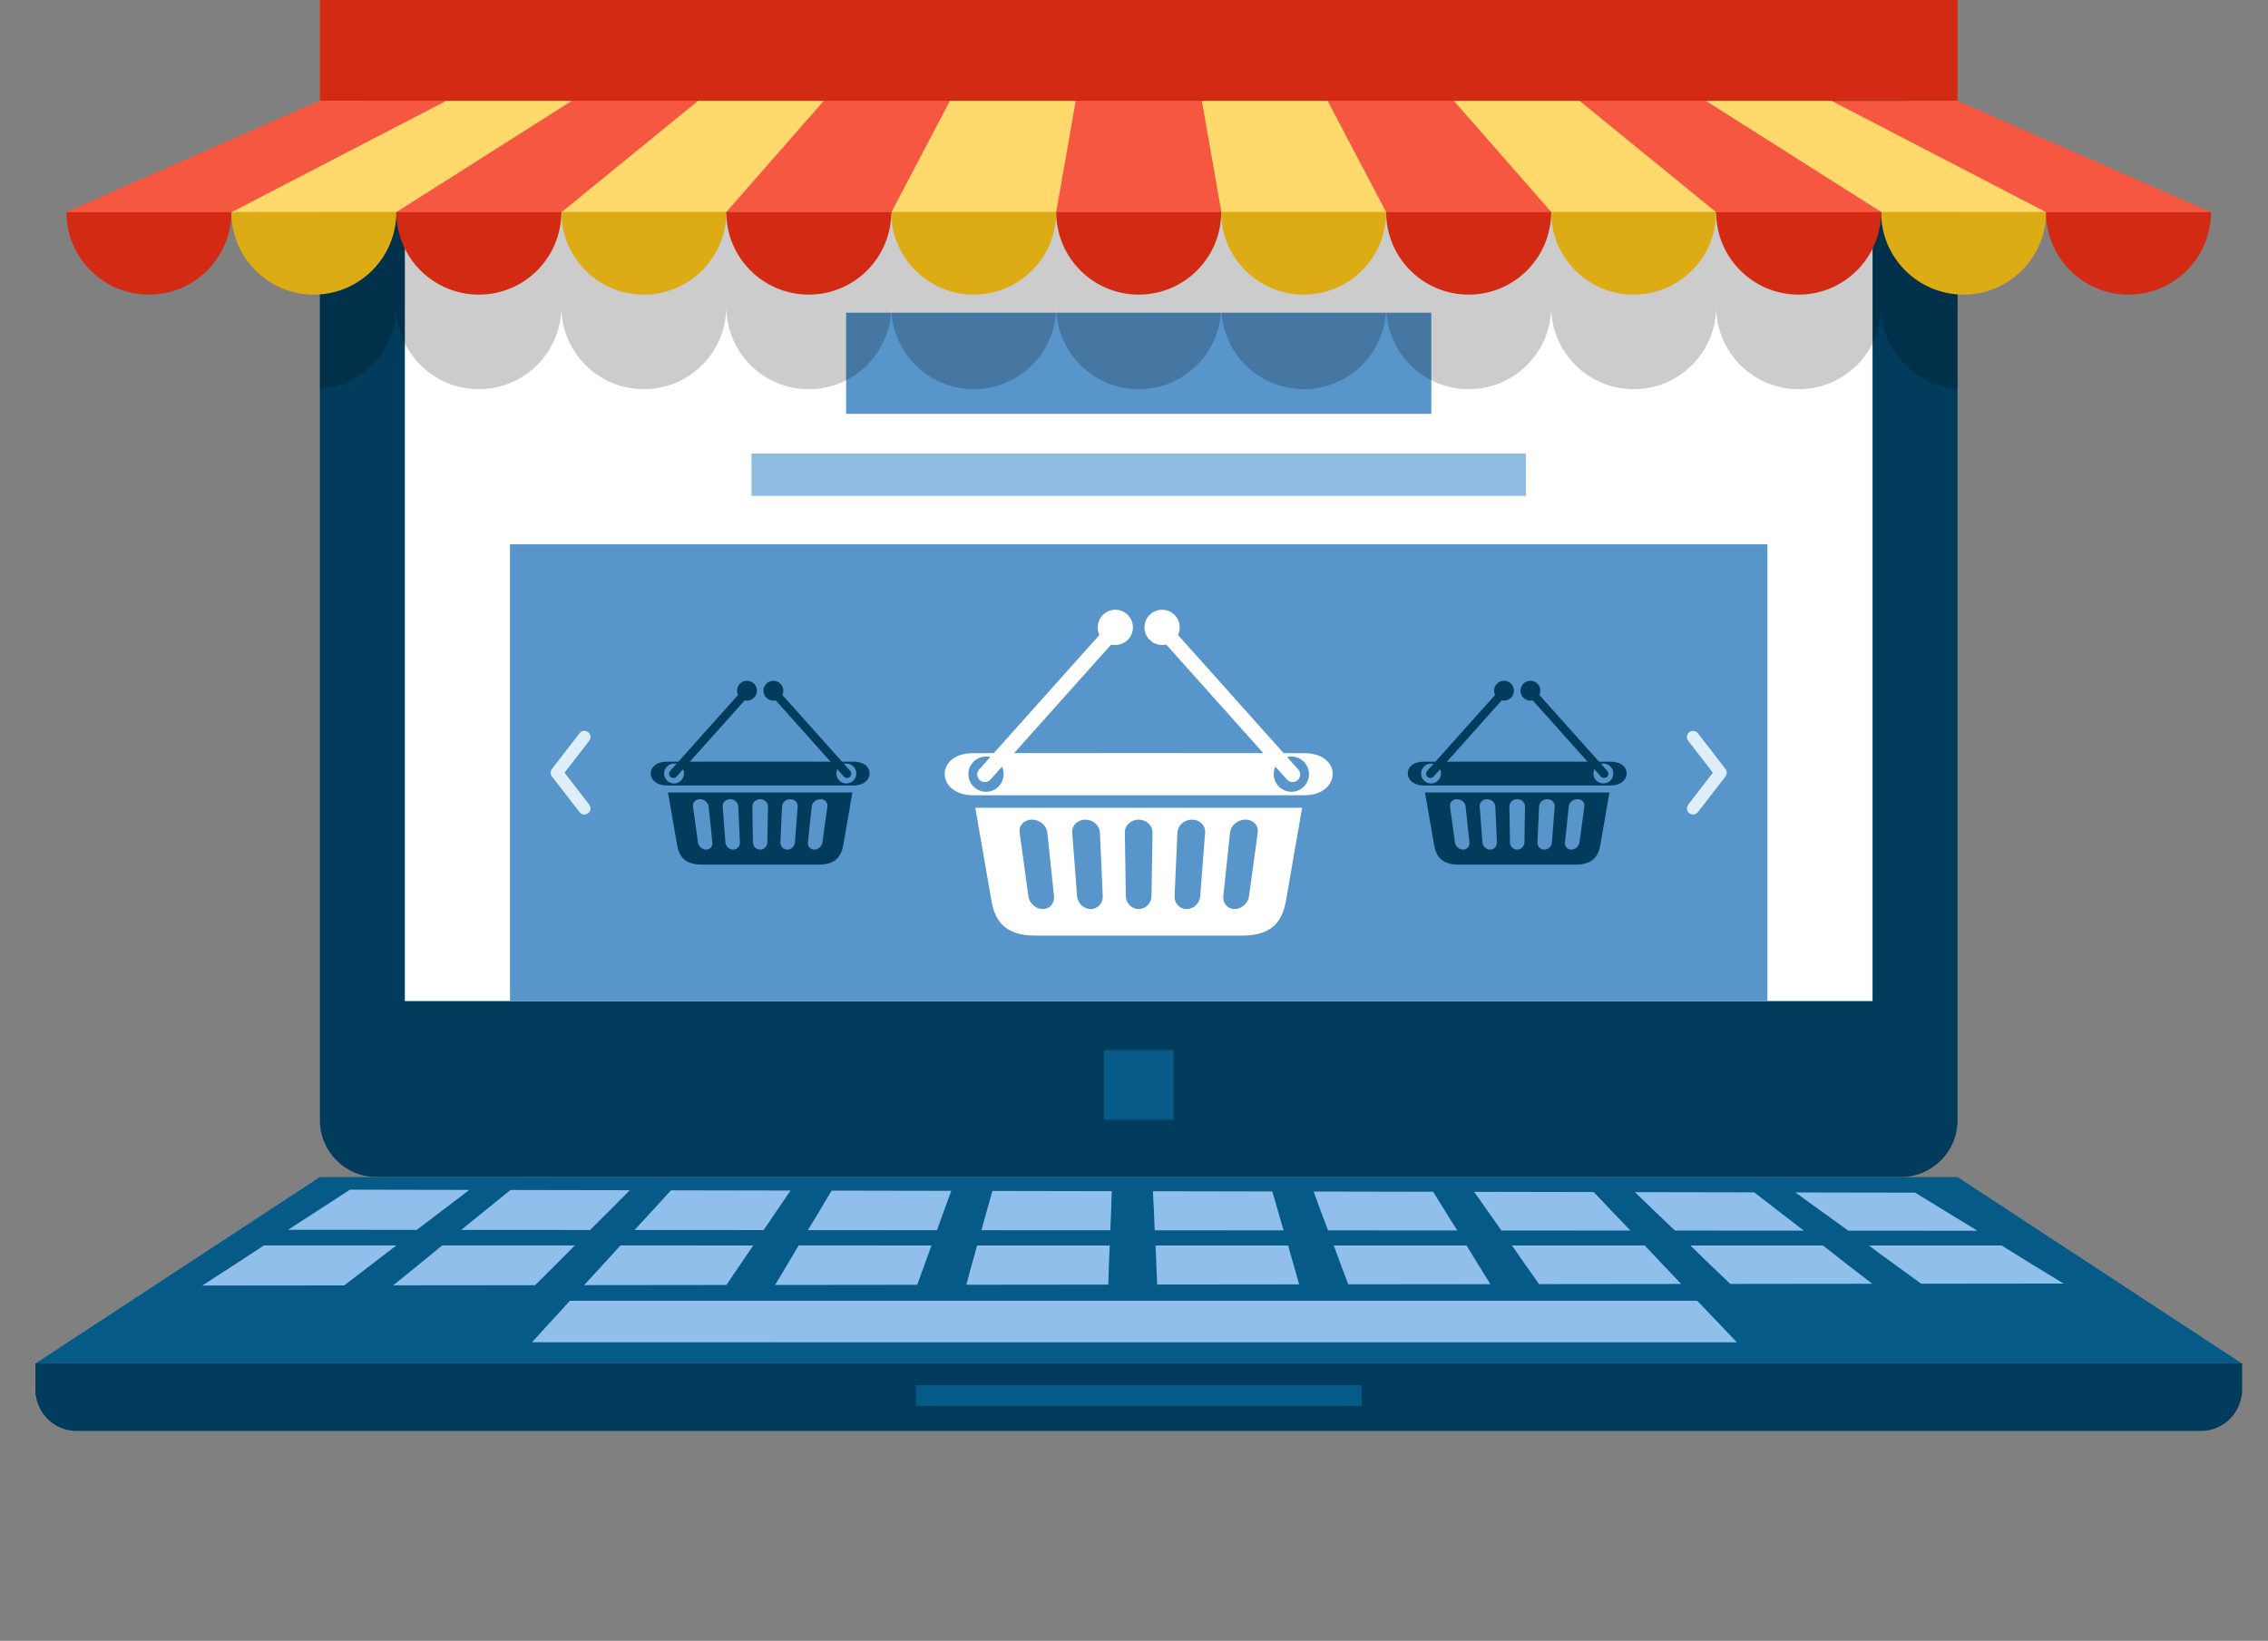 <?xml version="1.0" encoding="utf-8"?>
<!-- Generator: Adobe Illustrator 16.0.0, SVG Export Plug-In . SVG Version: 6.00 Build 0)  -->
<!DOCTYPE svg PUBLIC "-//W3C//DTD SVG 1.1//EN" "http://www.w3.org/Graphics/SVG/1.1/DTD/svg11.dtd">
<svg version="1.1" id="Layer_1" xmlns="http://www.w3.org/2000/svg" xmlns:xlink="http://www.w3.org/1999/xlink" x="0px" y="0px"
	 width="209px" height="151.217px" viewBox="0 0 209 151.217" enable-background="new 0 0 209 151.217" xml:space="preserve">
<rect x="0" y="0" width="209" height="151.217" fill="#808080" stroke="none"/>
<g>
	<g>
		<path fill-rule="evenodd" clip-rule="evenodd" fill="#013C5C" d="M34.699,9.294h140.47c2.871,0,5.22,2.349,5.22,5.22v88.743
			c0,2.869-2.349,5.219-5.22,5.219H34.699c-2.871,0-5.22-2.35-5.22-5.219V14.515C29.479,11.644,31.828,9.294,34.699,9.294z"/>
		<rect x="37.309" y="19.65" fill-rule="evenodd" clip-rule="evenodd" fill="#FFFFFF" width="135.25" height="72.608"/>
		<circle fill-rule="evenodd" clip-rule="evenodd" fill="#5895CB" cx="104.934" cy="14.657" r="1.898"/>
		<rect x="101.726" y="96.778" fill-rule="evenodd" clip-rule="evenodd" fill="#055A87" width="6.417" height="6.417"/>
		<polygon fill-rule="evenodd" clip-rule="evenodd" fill="#055A87" points="29.479,108.477 180.39,108.477 206.6,125.658 
			3.269,125.658 		"/>
		<path fill-rule="evenodd" clip-rule="evenodd" fill="#013C5C" d="M3.269,125.658H206.6v2.443c0,2.072-1.698,3.771-3.772,3.771
			H7.041c-2.075,0-3.772-1.699-3.772-3.771V125.658z"/>
		<rect x="3.269" y="125.658" fill-rule="evenodd" clip-rule="evenodd" fill="#013C5C" width="203.331" height="2.926"/>
	</g>
	<path fill-rule="evenodd" clip-rule="evenodd" fill="#8FBFEA" d="M172.377,118.313v-0.125l0.16,0.125H172.377L172.377,118.313z
		 M172.377,114.904c0.736,0.549,1.477,1.094,2.244,1.645c0.81,0.582,1.614,1.174,2.421,1.758c4.355-0.004,8.728-0.008,13.12-0.014
		c-0.957-0.584-1.916-1.168-2.872-1.752c-0.958-0.584-1.896-1.17-2.834-1.756c-4.038,0-8.077,0-12.079,0V114.904L172.377,114.904z
		 M172.377,113.418v-3.512l4.102,0.008c0.976,0.586,1.914,1.17,2.872,1.756c0.957,0.584,1.915,1.168,2.872,1.752
		C178.932,113.42,175.654,113.418,172.377,113.418z M172.377,109.906v3.512l-2.055-0.002c-0.808-0.586-1.633-1.172-2.44-1.76
		c-0.68-0.492-1.348-0.988-2.046-1.484v-0.277L172.377,109.906L172.377,109.906z M172.377,114.785v0.119l-0.159-0.119H172.377
		L172.377,114.785z M172.377,118.188c-0.7-0.545-1.419-1.088-2.13-1.637c-0.755-0.584-1.501-1.178-2.252-1.766h-2.159v3.533
		l6.541-0.006V118.188L172.377,118.188z M165.836,113.414l0.395,0.002l-0.395-0.305V113.414z M52.515,119.879h103.891l3.65,3.824
		H49.018L52.515,119.879L52.515,119.879z M165.836,109.895v0.277c-0.13-0.094-0.261-0.186-0.395-0.279L165.836,109.895
		L165.836,109.895z M165.836,113.111c-0.634-0.486-1.258-0.973-1.896-1.459c-0.77-0.586-1.501-1.178-2.29-1.768
		c-3.679-0.006-7.339-0.012-10.999-0.02c0.638,0.592,1.233,1.188,1.839,1.773c0.613,0.594,1.239,1.18,1.858,1.77l11.488,0.006
		V113.111L165.836,113.111z M165.836,114.785v3.533l-6.382,0.008c-0.619-0.59-1.238-1.18-1.858-1.77
		c-0.619-0.59-1.201-1.182-1.82-1.771C159.129,114.785,162.482,114.785,165.836,114.785L165.836,114.785z M42.871,118.449v-3.672
		c3.354,0,6.72,0,10.099,0.002c-0.6,0.611-1.214,1.227-1.82,1.834c-0.613,0.613-1.221,1.221-1.84,1.83L42.871,118.449
		L42.871,118.449z M42.871,113.348v-0.305c0.631-0.512,1.271-1.021,1.896-1.533c0.751-0.611,1.502-1.227,2.271-1.842
		c3.66,0.008,7.32,0.014,11,0.021c-0.601,0.611-1.215,1.229-1.821,1.834c-0.614,0.613-1.24,1.221-1.84,1.832
		C50.542,113.352,46.708,113.352,42.871,113.348L42.871,113.348z M42.871,109.947l0.376-0.287h-0.376V109.947L42.871,109.947z
		 M57.174,114.779c4.074,0,8.146,0,12.239,0.002c-0.413,0.607-0.838,1.219-1.239,1.82c-0.406,0.611-0.826,1.217-1.239,1.822
		c-4.373,0.004-8.747,0.01-13.102,0.014c0.564-0.607,1.115-1.215,1.671-1.828C56.054,116.006,56.63,115.389,57.174,114.779
		L57.174,114.779z M73.599,114.779c4.073,0,8.166,0.002,12.238,0.002c-0.207,0.604-0.442,1.211-0.657,1.813
		c-0.216,0.605-0.431,1.207-0.657,1.811c-4.374,0.006-8.747,0.012-13.102,0.014c0.375-0.605,0.732-1.211,1.089-1.816
		C72.867,115.996,73.242,115.389,73.599,114.779L73.599,114.779z M90.042,114.781c4.074,0,8.146,0,12.22,0
		c-0.019,0.602-0.057,1.203-0.075,1.805c-0.019,0.6-0.037,1.201-0.056,1.801c-4.374,0.004-8.729,0.008-13.083,0.014
		c0.169-0.604,0.319-1.205,0.488-1.809C89.704,115.99,89.892,115.385,90.042,114.781L90.042,114.781z M106.484,114.781
		c4.054,0,8.128,0,12.22,0c0.168,0.6,0.328,1.197,0.507,1.795c0.178,0.596,0.337,1.195,0.507,1.791
		c-4.374,0.006-8.729,0.01-13.083,0.014c-0.019-0.598-0.047-1.199-0.075-1.797C106.532,115.982,106.503,115.381,106.484,114.781
		L106.484,114.781z M122.909,114.783c4.073,0,8.146,0,12.238,0c0.357,0.596,0.721,1.188,1.089,1.783
		c0.364,0.592,0.732,1.189,1.108,1.783c-4.374,0.006-8.747,0.01-13.102,0.014c-0.226-0.596-0.451-1.193-0.675-1.789
		C123.34,115.979,123.133,115.381,122.909,114.783L122.909,114.783z M139.333,114.783c4.073,0.002,8.165,0.002,12.238,0.002
		c0.564,0.592,1.108,1.184,1.671,1.773c0.563,0.592,1.126,1.182,1.689,1.771c-4.374,0.006-8.747,0.01-13.102,0.014
		c-0.413-0.592-0.833-1.182-1.258-1.777C140.151,115.975,139.746,115.379,139.333,114.783L139.333,114.783z M61.83,109.697
		c3.66,0.006,7.339,0.014,11.019,0.021c-0.414,0.607-0.827,1.217-1.24,1.822c-0.413,0.607-0.826,1.215-1.238,1.82
		c-3.96,0-7.94-0.004-11.901-0.004c0.563-0.609,1.133-1.217,1.689-1.828C60.709,110.924,61.267,110.309,61.83,109.697L61.83,109.697
		z M76.64,109.725c3.66,0.008,7.339,0.016,11.018,0.021c-0.225,0.605-0.442,1.213-0.657,1.813c-0.216,0.607-0.45,1.209-0.657,1.813
		c-3.96-0.002-7.94-0.004-11.9-0.006c0.357-0.605,0.748-1.205,1.107-1.818C75.904,110.945,76.264,110.332,76.64,109.725
		L76.64,109.725z M91.45,109.754c3.659,0.006,7.32,0.014,10.999,0.021c-0.019,0.6-0.038,1.203-0.056,1.803
		c-0.019,0.602-0.057,1.201-0.075,1.801c-3.96,0-7.921-0.002-11.881-0.004c0.168-0.605,0.338-1.207,0.506-1.809
		C91.111,110.963,91.281,110.357,91.45,109.754L91.45,109.754z M106.241,109.781c3.66,0.008,7.339,0.014,10.999,0.021
		c0.188,0.598,0.357,1.197,0.526,1.793c0.169,0.598,0.337,1.195,0.525,1.795c-3.979-0.004-7.921-0.006-11.881-0.008
		c-0.037-0.6-0.047-1.201-0.075-1.799C106.306,110.982,106.278,110.383,106.241,109.781L106.241,109.781z M121.05,109.809
		c3.661,0.008,7.34,0.014,11.019,0.021c0.376,0.596,0.739,1.188,1.107,1.787c0.363,0.588,0.732,1.186,1.107,1.779
		c-3.979-0.002-7.94-0.002-11.9-0.006c-0.225-0.596-0.451-1.191-0.676-1.789C121.482,111.006,121.275,110.408,121.05,109.809
		L121.05,109.809z M135.842,109.838c3.66,0.006,7.339,0.014,11.018,0.02c0.582,0.596,1.126,1.188,1.689,1.777
		s1.126,1.182,1.708,1.771c-3.979-0.002-7.939-0.004-11.9-0.006c-0.414-0.596-0.838-1.191-1.258-1.779
		C136.674,111.023,136.272,110.432,135.842,109.838z M42.871,109.66v0.287c-0.685,0.521-1.375,1.043-2.045,1.559
		c-0.803,0.617-1.614,1.227-2.422,1.84l-2.027-0.002v-3.695L42.871,109.66L42.871,109.66z M42.871,113.043
		c-0.125,0.102-0.25,0.205-0.375,0.305h0.375V113.043L42.871,113.043z M42.871,114.777v3.672l-6.494,0.006v-0.119
		c0.716-0.57,1.41-1.137,2.121-1.717c0.741-0.605,1.501-1.227,2.252-1.842H42.871L42.871,114.777z M36.377,114.895l0.15-0.117h-0.15
		V114.895z M36.377,109.648v3.695c-3.284-0.002-6.566-0.004-9.835-0.004c0.938-0.617,1.899-1.23,2.853-1.848
		c0.941-0.613,1.896-1.234,2.854-1.852L36.377,109.648L36.377,109.648z M36.377,114.777v0.117c-0.741,0.576-1.496,1.152-2.253,1.727
		c-0.807,0.613-1.595,1.227-2.402,1.84c-4.374,0.004-8.729,0.008-13.083,0.014c0.957-0.615,1.899-1.229,2.853-1.848
		c0.942-0.613,1.896-1.234,2.834-1.852C28.332,114.777,32.354,114.777,36.377,114.777L36.377,114.777z M36.377,118.336l-0.15,0.119
		h0.15V118.336z"/>
	<rect x="77.97" y="28.817" fill-rule="evenodd" clip-rule="evenodd" fill="#5895CB" width="53.928" height="9.325"/>
	<path opacity="0.2" fill-rule="evenodd" clip-rule="evenodd" d="M51.727,28.266c0,4.198,3.403,7.602,7.602,7.602
		c4.198,0,7.601-3.403,7.601-7.602c0,4.198,3.403,7.602,7.601,7.602c4.198,0,7.601-3.403,7.601-7.602
		c0,4.198,3.404,7.602,7.602,7.602c4.198,0,7.601-3.403,7.601-7.602c0,4.198,3.403,7.602,7.602,7.602
		c4.198,0,7.601-3.403,7.601-7.602c0,4.198,3.403,7.602,7.602,7.602c4.198,0,7.601-3.403,7.601-7.602
		c0,4.198,3.403,7.602,7.601,7.602c4.198,0,7.602-3.403,7.602-7.602c0,4.198,3.403,7.602,7.601,7.602
		c4.199,0,7.602-3.403,7.602-7.602c0,4.198,3.403,7.602,7.601,7.602s7.602-3.403,7.602-7.602c0,4.011,3.106,7.296,7.044,7.581
		V14.515c0-2.871-2.349-5.22-5.22-5.22H34.699c-2.871,0-5.22,2.349-5.22,5.22v21.332c3.938-0.285,7.044-3.57,7.044-7.581
		c0,4.198,3.403,7.602,7.602,7.602C48.323,35.867,51.727,32.464,51.727,28.266z"/>
	<rect x="46.997" y="50.164" fill-rule="evenodd" clip-rule="evenodd" fill="#5895CB" width="115.875" height="42.095"/>
	<rect x="69.252" y="41.789" fill-rule="evenodd" clip-rule="evenodd" fill="#90BCE2" width="71.363" height="3.908"/>
	<g>
		<path fill="#DFEEFB" d="M155.571,68.268c-0.19-0.247-0.145-0.602,0.102-0.792c0.247-0.191,0.602-0.146,0.792,0.102l2.534,3.28
			c0.018,0.021,0.033,0.044,0.047,0.068l0.003,0.004l0.002,0.006l0.002,0.004c0.008,0.014,0.016,0.029,0.022,0.044l0.011,0.028
			l0.004,0.011l0.011,0.037l0.01,0.039c0.003,0.018,0.005,0.036,0.007,0.053l0,0.002l0.002,0.024l0.001,0.019l0,0.01v0.009l0,0.01
			l-0.001,0.019l-0.002,0.024l0,0.002l-0.007,0.052l-0.01,0.041l-0.011,0.036l-0.004,0.012l-0.011,0.028l-0.022,0.044l-0.002,0.004
			l-0.002,0.005l-0.003,0.004c-0.014,0.024-0.029,0.046-0.046,0.068l-2.535,3.282c-0.19,0.246-0.545,0.292-0.792,0.101
			c-0.247-0.191-0.292-0.545-0.102-0.793l2.274-2.944L155.571,68.268z"/>
		<path fill="#DFEEFB" d="M53.403,67.577c0.19-0.248,0.545-0.293,0.792-0.102c0.247,0.19,0.292,0.545,0.102,0.792l-2.274,2.942
			l2.274,2.944c0.19,0.248,0.145,0.602-0.102,0.793c-0.246,0.19-0.601,0.145-0.792-0.101l-2.535-3.282
			c-0.018-0.021-0.033-0.044-0.047-0.068l-0.002-0.004l-0.002-0.005l-0.002-0.004c-0.008-0.015-0.016-0.029-0.022-0.044
			l-0.011-0.028l-0.005-0.012l-0.011-0.036l-0.009-0.041c-0.003-0.016-0.006-0.034-0.008-0.052v-0.002l-0.002-0.024l0-0.019
			l-0.001-0.01v-0.009l0.001-0.01l0-0.019l0.002-0.024v-0.002l0.008-0.053l0.009-0.039l0.011-0.037l0.005-0.011l0.011-0.028
			c0.006-0.015,0.014-0.029,0.022-0.044l0.002-0.004l0.002-0.006l0.002-0.004c0.014-0.024,0.03-0.047,0.047-0.068L53.403,67.577z"/>
	</g>
	<rect x="84.398" y="127.662" fill-rule="evenodd" clip-rule="evenodd" fill="#055A87" width="41.072" height="1.914"/>
	<g>
		<path fill-rule="evenodd" clip-rule="evenodd" fill="#FFFFFF" d="M119.003,73.289h1.19c3.418,0,3.563-3.872,0-3.876l-1.19-0.002
			v0.309l0,0c0.897,0,1.624,0.727,1.624,1.625c0,0.896-0.727,1.624-1.624,1.624l0,0V73.289z M90.864,73.289h28.139v-0.322
			c-0.896,0-1.624-0.727-1.624-1.624c0-0.897,0.727-1.623,1.624-1.625V69.41c-9.378-0.014-18.759-0.014-28.139,0v0.309l0,0
			c0.897,0,1.624,0.727,1.624,1.625c0,0.896-0.727,1.624-1.624,1.624l0,0V73.289z M89.674,73.289h1.189v-0.322
			c-0.896,0-1.623-0.727-1.623-1.624c0-0.897,0.727-1.623,1.623-1.625V69.41l-1.189,0.002C86.11,69.417,86.256,73.289,89.674,73.289
			z"/>
		<circle fill-rule="evenodd" clip-rule="evenodd" fill="#FFFFFF" cx="107.089" cy="57.819" r="1.624"/>
		<path fill-rule="evenodd" clip-rule="evenodd" fill="#FFFFFF" d="M119.634,70.912l-11.08-12.392
			c-0.256-0.286-0.7-0.311-0.985-0.055l0,0c-0.286,0.256-0.311,0.699-0.056,0.986l11.08,12.392c0.255,0.285,0.699,0.31,0.985,0.054
			l0,0C119.865,71.641,119.89,71.199,119.634,70.912z"/>
		<circle fill-rule="evenodd" clip-rule="evenodd" fill="#FFFFFF" cx="102.778" cy="57.819" r="1.624"/>
		<path fill-rule="evenodd" clip-rule="evenodd" fill="#FFFFFF" d="M90.233,70.912l12.084-13.517c0.256-0.285,0.7-0.311,0.986-0.054
			l0,0c0.286,0.255,0.311,0.699,0.055,0.984L91.274,71.843c-0.256,0.285-0.7,0.31-0.986,0.054l0,0
			C90.002,71.641,89.978,71.199,90.233,70.912z"/>
		<path fill-rule="evenodd" clip-rule="evenodd" fill="#FFFFFF" d="M114.319,74.441h5.674l-1.486,8.557
			c-0.319,1.842-1.221,3.229-4.05,3.229h-0.138v-2.58c0.402-0.197,0.716-0.6,0.779-1.06c0.133-0.976,0.269-1.953,0.403-2.929
			c0.133-0.976,0.269-1.953,0.403-2.93c0.089-0.655-0.418-1.193-1.131-1.193l0,0c-0.156,0-0.31,0.026-0.454,0.073V74.441z
			 M109.647,74.441h4.672v1.168c-0.514,0.169-0.917,0.608-0.97,1.12c-0.101,0.977-0.207,1.954-0.309,2.93
			c-0.103,0.976-0.208,1.953-0.31,2.929c-0.069,0.656,0.399,1.191,1.041,1.191l0,0c0.19,0,0.377-0.048,0.548-0.132v2.58h-4.672
			V83.74c0.509-0.134,0.914-0.601,0.957-1.152c0.074-0.976,0.151-1.953,0.225-2.929s0.151-1.953,0.225-2.93
			c0.049-0.655-0.487-1.193-1.201-1.193l0,0c-0.069,0-0.138,0.006-0.206,0.015V74.441z M104.93,74.441h4.717v1.11
			c-0.621,0.092-1.12,0.587-1.146,1.178c-0.042,0.977-0.088,1.954-0.131,2.93c-0.042,0.976-0.088,1.953-0.131,2.929
			c-0.028,0.656,0.472,1.191,1.111,1.191l0,0c0.102,0,0.202-0.014,0.297-0.039v2.487h-4.717v-2.448c0.641,0,1.171-0.536,1.182-1.191
			c0.016-0.976,0.031-1.953,0.047-2.929s0.031-1.953,0.047-2.93c0.01-0.655-0.562-1.193-1.274-1.193l0,0h-0.001V74.441z
			 M100.213,74.441h4.717v1.095c-0.71,0.001-1.286,0.538-1.275,1.193c0.016,0.977,0.03,1.954,0.047,2.93
			c0.017,0.976,0.029,1.953,0.045,2.929c0.011,0.656,0.545,1.191,1.183,1.191l0,0h0v2.448h-4.717V83.74
			c0.096,0.025,0.195,0.039,0.298,0.039l0,0c0.639,0,1.138-0.535,1.109-1.191c-0.042-0.976-0.086-1.953-0.129-2.929
			c-0.043-0.976-0.089-1.953-0.132-2.93c-0.026-0.593-0.524-1.088-1.146-1.178V74.441z M95.543,74.441h4.67v1.11
			c-0.066-0.009-0.133-0.015-0.201-0.015l0,0c-0.713,0-1.255,0.538-1.205,1.193c0.075,0.977,0.149,1.954,0.225,2.93
			s0.148,1.953,0.223,2.929c0.042,0.552,0.448,1.019,0.958,1.152v2.487h-4.67v-2.58c0.171,0.084,0.357,0.132,0.547,0.132l0,0
			c0.642,0,1.107-0.535,1.039-1.191c-0.103-0.976-0.204-1.953-0.308-2.929s-0.208-1.953-0.31-2.93
			c-0.053-0.513-0.455-0.952-0.968-1.12V74.441z M95.411,86.227c-2.829,0-3.73-1.387-4.051-3.229l-1.485-8.557h5.669v1.168
			c-0.143-0.047-0.295-0.073-0.451-0.073l0,0c-0.713,0-1.22,0.538-1.131,1.193c0.133,0.977,0.269,1.954,0.403,2.93
			s0.268,1.953,0.401,2.929c0.063,0.46,0.375,0.862,0.778,1.06v2.58H95.411z"/>
	</g>
	<g>
		<g>
			<path fill-rule="evenodd" clip-rule="evenodd" fill="#013C5C" d="M77.993,72.384h0.671c1.929,0,2.011-2.185,0-2.188l-0.671-0.001
				v0.174l0,0c0.506,0,0.916,0.411,0.916,0.917c0,0.505-0.41,0.915-0.916,0.915l0,0V72.384z M62.114,72.384h15.879v-0.182
				c-0.506,0-0.917-0.41-0.917-0.915c0-0.506,0.41-0.917,0.917-0.917v-0.174c-5.293-0.009-10.586-0.009-15.879,0v0.174
				c0.506,0,0.916,0.411,0.916,0.917c0,0.505-0.41,0.915-0.916,0.915V72.384z M61.442,72.384h0.671v-0.182
				c-0.506,0-0.917-0.41-0.917-0.915c0-0.506,0.41-0.917,0.917-0.917v-0.174l-0.671,0.001
				C59.431,70.199,59.514,72.384,61.442,72.384z"/>
			<circle fill-rule="evenodd" clip-rule="evenodd" fill="#013C5C" cx="71.27" cy="63.654" r="0.916"/>
			<path fill-rule="evenodd" clip-rule="evenodd" fill="#013C5C" d="M78.349,71.042l-6.252-6.993
				c-0.145-0.162-0.395-0.176-0.556-0.03l0,0c-0.162,0.144-0.175,0.394-0.031,0.555l6.252,6.993
				c0.144,0.162,0.395,0.175,0.556,0.032l0,0C78.479,71.454,78.494,71.204,78.349,71.042z"/>
			<circle fill-rule="evenodd" clip-rule="evenodd" fill="#013C5C" cx="68.837" cy="63.654" r="0.916"/>
			<path fill-rule="evenodd" clip-rule="evenodd" fill="#013C5C" d="M61.758,71.042l6.82-7.627c0.145-0.162,0.394-0.176,0.556-0.032
				l0,0c0.162,0.144,0.176,0.395,0.031,0.557l-6.82,7.627c-0.145,0.162-0.395,0.175-0.556,0.032l0,0
				C61.627,71.454,61.613,71.204,61.758,71.042z"/>
			<path fill-rule="evenodd" clip-rule="evenodd" fill="#013C5C" d="M75.349,73.034h3.202l-0.838,4.83
				c-0.18,1.039-0.689,1.82-2.286,1.82h-0.078v-1.456c0.227-0.111,0.404-0.337,0.44-0.598c0.075-0.551,0.152-1.101,0.227-1.651
				c0.075-0.552,0.152-1.103,0.228-1.653c0.05-0.371-0.237-0.673-0.639-0.673l0,0c-0.088,0-0.175,0.014-0.256,0.042V73.034z
				 M72.713,73.034h2.636v0.66c-0.289,0.095-0.517,0.342-0.547,0.631c-0.057,0.551-0.117,1.102-0.175,1.653
				c-0.058,0.55-0.116,1.101-0.174,1.651c-0.038,0.371,0.226,0.673,0.587,0.673l0,0c0.107,0,0.213-0.027,0.31-0.075v1.456h-2.636
				v-1.402c0.287-0.076,0.516-0.338,0.539-0.651c0.042-0.551,0.086-1.101,0.127-1.651c0.042-0.552,0.086-1.103,0.127-1.653
				c0.028-0.371-0.275-0.673-0.677-0.673l0,0c-0.04,0-0.078,0.002-0.116,0.009V73.034z M70.051,73.034h2.662v0.627
				c-0.351,0.05-0.632,0.33-0.647,0.664c-0.024,0.55-0.05,1.102-0.074,1.653c-0.024,0.55-0.051,1.101-0.075,1.651
				c-0.016,0.371,0.267,0.673,0.627,0.673l0,0c0.057,0,0.114-0.008,0.168-0.021v1.402h-2.662v-1.381
				c0.361,0,0.661-0.302,0.667-0.673c0.009-0.551,0.018-1.101,0.026-1.651c0.008-0.552,0.017-1.103,0.026-1.653
				c0.006-0.371-0.317-0.673-0.719-0.673l0,0h0V73.034z M67.389,73.034h2.662v0.619c-0.401,0-0.725,0.303-0.719,0.673
				c0.009,0.55,0.016,1.102,0.026,1.653c0.009,0.55,0.016,1.101,0.025,1.651c0.006,0.371,0.308,0.673,0.667,0.673l0,0h0v1.381
				h-2.662v-1.402c0.054,0.014,0.111,0.021,0.168,0.021l0,0c0.36,0,0.642-0.302,0.626-0.673c-0.024-0.551-0.049-1.101-0.073-1.651
				c-0.024-0.552-0.05-1.103-0.074-1.653c-0.015-0.336-0.296-0.615-0.647-0.666V73.034z M64.754,73.034h2.635v0.626
				c-0.038-0.005-0.075-0.007-0.113-0.007l0,0c-0.402,0-0.708,0.302-0.68,0.673c0.042,0.551,0.084,1.102,0.127,1.653
				c0.043,0.55,0.084,1.101,0.125,1.651c0.023,0.312,0.253,0.575,0.541,0.651v1.402h-2.635v-1.456
				c0.096,0.048,0.201,0.075,0.308,0.075l0,0c0.362,0,0.625-0.302,0.586-0.673c-0.058-0.551-0.115-1.101-0.174-1.651
				c-0.059-0.552-0.118-1.102-0.175-1.653c-0.03-0.289-0.257-0.538-0.546-0.633V73.034z M64.679,79.684
				c-1.596,0-2.105-0.781-2.285-1.82l-0.838-4.83h3.199v0.659c-0.081-0.026-0.167-0.04-0.255-0.04l0,0
				c-0.402,0-0.688,0.302-0.638,0.673c0.075,0.55,0.152,1.102,0.228,1.653c0.076,0.55,0.151,1.101,0.227,1.651
				c0.035,0.261,0.212,0.487,0.439,0.598v1.456H64.679z"/>
		</g>
		<g>
			<path fill-rule="evenodd" clip-rule="evenodd" fill="#013C5C" d="M147.754,72.384h0.671c1.928,0,2.012-2.185,0-2.188
				l-0.671-0.001v0.174l0,0c0.506,0,0.917,0.411,0.917,0.917c0,0.505-0.41,0.915-0.917,0.915l0,0V72.384z M131.875,72.384h15.879
				v-0.182c-0.506,0-0.917-0.41-0.917-0.915c0-0.506,0.41-0.917,0.917-0.917v-0.174c-5.293-0.009-10.587-0.009-15.879,0v0.174
				c0.506,0,0.917,0.411,0.917,0.917c0,0.505-0.411,0.915-0.917,0.915V72.384z M131.203,72.384h0.672v-0.182l0,0
				c-0.506,0-0.917-0.41-0.917-0.915c0-0.506,0.41-0.917,0.917-0.917l0,0v-0.174l-0.672,0.001
				C129.192,70.199,129.274,72.384,131.203,72.384z"/>
			<circle fill-rule="evenodd" clip-rule="evenodd" fill="#013C5C" cx="141.031" cy="63.654" r="0.916"/>
			<path fill-rule="evenodd" clip-rule="evenodd" fill="#013C5C" d="M148.11,71.042l-6.253-6.993
				c-0.144-0.162-0.394-0.176-0.555-0.03l0,0c-0.162,0.144-0.175,0.394-0.032,0.555l6.253,6.993
				c0.145,0.162,0.395,0.175,0.556,0.032l0,0C148.241,71.454,148.254,71.204,148.11,71.042z"/>
			<circle fill-rule="evenodd" clip-rule="evenodd" fill="#013C5C" cx="138.598" cy="63.654" r="0.916"/>
			<path fill-rule="evenodd" clip-rule="evenodd" fill="#013C5C" d="M131.518,71.042l6.82-7.627
				c0.144-0.162,0.395-0.176,0.556-0.032l0,0c0.161,0.144,0.175,0.395,0.031,0.557l-6.819,7.627
				c-0.144,0.162-0.395,0.175-0.556,0.032l0,0C131.388,71.454,131.375,71.204,131.518,71.042z"/>
			<path fill-rule="evenodd" clip-rule="evenodd" fill="#013C5C" d="M145.111,73.034h3.202l-0.838,4.83
				c-0.18,1.039-0.689,1.82-2.286,1.82h-0.078v-1.456c0.227-0.111,0.403-0.337,0.439-0.598c0.075-0.551,0.152-1.101,0.228-1.651
				c0.076-0.552,0.152-1.103,0.227-1.653c0.051-0.371-0.235-0.673-0.638-0.673l0,0c-0.088,0-0.174,0.014-0.255,0.042V73.034z
				 M142.474,73.034h2.637v0.66c-0.291,0.095-0.518,0.342-0.548,0.631c-0.057,0.551-0.116,1.102-0.174,1.653
				c-0.058,0.55-0.117,1.101-0.175,1.651c-0.039,0.371,0.225,0.673,0.587,0.673l0,0c0.107,0,0.213-0.027,0.31-0.075v1.456h-2.637
				v-1.402c0.288-0.076,0.517-0.338,0.541-0.651c0.042-0.551,0.085-1.101,0.126-1.651c0.042-0.552,0.086-1.103,0.127-1.653
				c0.028-0.371-0.275-0.673-0.677-0.673l0,0c-0.04,0-0.078,0.002-0.117,0.009V73.034z M139.812,73.034h2.662v0.627
				c-0.35,0.05-0.632,0.33-0.646,0.664c-0.024,0.55-0.051,1.102-0.074,1.653c-0.024,0.55-0.05,1.101-0.074,1.651
				c-0.016,0.371,0.266,0.673,0.626,0.673l0,0c0.058,0,0.114-0.008,0.168-0.021v1.402h-2.662v-1.381
				c0.362,0,0.661-0.302,0.667-0.673c0.009-0.551,0.017-1.101,0.026-1.651c0.009-0.552,0.018-1.103,0.026-1.653
				c0.006-0.371-0.316-0.673-0.719-0.673l0,0h-0.001V73.034z M137.15,73.034h2.662v0.619c-0.4,0-0.725,0.303-0.719,0.673
				c0.009,0.55,0.018,1.102,0.026,1.653c0.009,0.55,0.017,1.101,0.025,1.651c0.006,0.371,0.308,0.673,0.667,0.673l0,0h0v1.381
				h-2.662v-1.402c0.054,0.014,0.111,0.021,0.168,0.021l0,0c0.361,0,0.642-0.302,0.626-0.673c-0.025-0.551-0.049-1.101-0.073-1.651
				c-0.025-0.552-0.05-1.103-0.074-1.653c-0.015-0.336-0.296-0.615-0.647-0.666V73.034z M134.515,73.034h2.635v0.626
				c-0.037-0.005-0.074-0.007-0.113-0.007l0,0c-0.402,0-0.708,0.302-0.68,0.673c0.042,0.551,0.084,1.102,0.127,1.653
				c0.042,0.55,0.083,1.101,0.125,1.651c0.024,0.312,0.253,0.575,0.54,0.651v1.402h-2.635v-1.456
				c0.096,0.048,0.201,0.075,0.309,0.075l0,0c0.362,0,0.624-0.302,0.586-0.673c-0.058-0.551-0.116-1.101-0.174-1.651
				c-0.059-0.552-0.117-1.102-0.175-1.653c-0.03-0.291-0.257-0.538-0.546-0.633V73.034z M134.44,79.684
				c-1.597,0-2.105-0.781-2.286-1.82l-0.838-4.83h3.199v0.659c-0.081-0.026-0.166-0.04-0.254-0.04l0,0
				c-0.403,0-0.689,0.302-0.639,0.673c0.075,0.55,0.151,1.102,0.228,1.653c0.076,0.55,0.15,1.101,0.226,1.651
				c0.036,0.261,0.212,0.487,0.439,0.598v1.456H134.44z"/>
		</g>
	</g>
	<rect x="29.479" fill-rule="evenodd" clip-rule="evenodd" fill="#D32A13" width="150.91" height="9.294"/>
	<polygon fill-rule="evenodd" clip-rule="evenodd" fill="#F65741" points="6.12,19.55 203.749,19.55 180.39,9.294 29.479,9.294 	"/>
	<polygon fill-rule="evenodd" clip-rule="evenodd" fill="#FFD96B" points="188.547,19.55 173.345,19.55 157.172,9.294 
		168.781,9.294 	"/>
	<polygon fill-rule="evenodd" clip-rule="evenodd" fill="#F65741" points="158.142,19.55 173.345,19.55 157.172,9.294 
		145.564,9.294 	"/>
	<polygon fill-rule="evenodd" clip-rule="evenodd" fill="#FFD96B" points="158.142,19.55 142.94,19.55 133.956,9.294 145.564,9.294 
			"/>
	<polygon fill-rule="evenodd" clip-rule="evenodd" fill="#F65741" points="127.738,19.55 142.94,19.55 133.956,9.294 122.347,9.294 
			"/>
	<polygon fill-rule="evenodd" clip-rule="evenodd" fill="#FFD96B" points="127.738,19.55 112.535,19.55 110.738,9.294 
		122.347,9.294 	"/>
	<polygon fill-rule="evenodd" clip-rule="evenodd" fill="#F65741" points="97.333,19.55 112.535,19.55 110.738,9.294 99.13,9.294 	
		"/>
	<polygon fill-rule="evenodd" clip-rule="evenodd" fill="#FFD96B" points="97.333,19.55 82.131,19.55 87.521,9.294 99.13,9.294 	"/>
	<polygon fill-rule="evenodd" clip-rule="evenodd" fill="#F65741" points="66.928,19.55 82.131,19.55 87.521,9.294 75.913,9.294 	
		"/>
	<polygon fill-rule="evenodd" clip-rule="evenodd" fill="#FFD96B" points="66.928,19.55 51.727,19.55 64.305,9.294 75.913,9.294 	
		"/>
	<polygon fill-rule="evenodd" clip-rule="evenodd" fill="#F65741" points="36.524,19.55 51.727,19.55 64.305,9.294 52.696,9.294 	
		"/>
	<polygon fill-rule="evenodd" clip-rule="evenodd" fill="#FFD96B" points="36.524,19.55 21.321,19.55 41.088,9.294 52.696,9.294 	
		"/>
	<polygon fill-rule="evenodd" clip-rule="evenodd" fill="#F65741" points="6.12,19.55 21.321,19.55 41.088,9.294 29.479,9.294 	"/>
	<path fill-rule="evenodd" clip-rule="evenodd" fill="#DDAB14" d="M36.524,19.55c0,4.199-3.403,7.602-7.601,7.602
		s-7.602-3.403-7.602-7.602H36.524z"/>
	<path fill-rule="evenodd" clip-rule="evenodd" fill="#D32A13" d="M6.12,19.55c0,4.199,3.403,7.602,7.601,7.602
		s7.601-3.403,7.601-7.602H6.12z"/>
	<path fill-rule="evenodd" clip-rule="evenodd" fill="#DDAB14" d="M66.929,19.55c0,4.199-3.403,7.602-7.601,7.602
		c-4.199,0-7.602-3.403-7.602-7.602H66.929z"/>
	<path fill-rule="evenodd" clip-rule="evenodd" fill="#D32A13" d="M36.524,19.55c0,4.199,3.403,7.602,7.602,7.602
		c4.198,0,7.601-3.403,7.601-7.602H36.524z"/>
	<path fill-rule="evenodd" clip-rule="evenodd" fill="#DDAB14" d="M97.333,19.55c0,4.199-3.403,7.602-7.601,7.602
		c-4.198,0-7.602-3.403-7.602-7.602H97.333z"/>
	<path fill-rule="evenodd" clip-rule="evenodd" fill="#D32A13" d="M66.929,19.55c0,4.199,3.403,7.602,7.601,7.602
		c4.198,0,7.601-3.403,7.601-7.602H66.929z"/>
	<path fill-rule="evenodd" clip-rule="evenodd" fill="#DDAB14" d="M127.738,19.55c0,4.199-3.403,7.602-7.601,7.602
		c-4.198,0-7.602-3.403-7.602-7.602H127.738z"/>
	<path fill-rule="evenodd" clip-rule="evenodd" fill="#D32A13" d="M97.333,19.55c0,4.199,3.403,7.602,7.602,7.602
		c4.198,0,7.601-3.403,7.601-7.602H97.333z"/>
	<path fill-rule="evenodd" clip-rule="evenodd" fill="#DDAB14" d="M158.144,19.55c0,4.199-3.403,7.602-7.602,7.602
		c-4.198,0-7.601-3.403-7.601-7.602H158.144z"/>
	<path fill-rule="evenodd" clip-rule="evenodd" fill="#D32A13" d="M127.738,19.55c0,4.199,3.403,7.602,7.601,7.602
		c4.198,0,7.602-3.403,7.602-7.602H127.738z"/>
	<path fill-rule="evenodd" clip-rule="evenodd" fill="#DDAB14" d="M188.548,19.55c0,4.199-3.404,7.602-7.602,7.602
		c-4.198,0-7.601-3.403-7.601-7.602H188.548z"/>
	<path fill-rule="evenodd" clip-rule="evenodd" fill="#D32A13" d="M158.144,19.55c0,4.199,3.403,7.602,7.601,7.602
		s7.602-3.403,7.602-7.602H158.144z"/>
	<path fill-rule="evenodd" clip-rule="evenodd" fill="#D32A13" d="M188.548,19.55c0,4.199,3.402,7.602,7.6,7.602
		c4.199,0,7.602-3.403,7.602-7.602H188.548z"/>
</g>
</svg>

